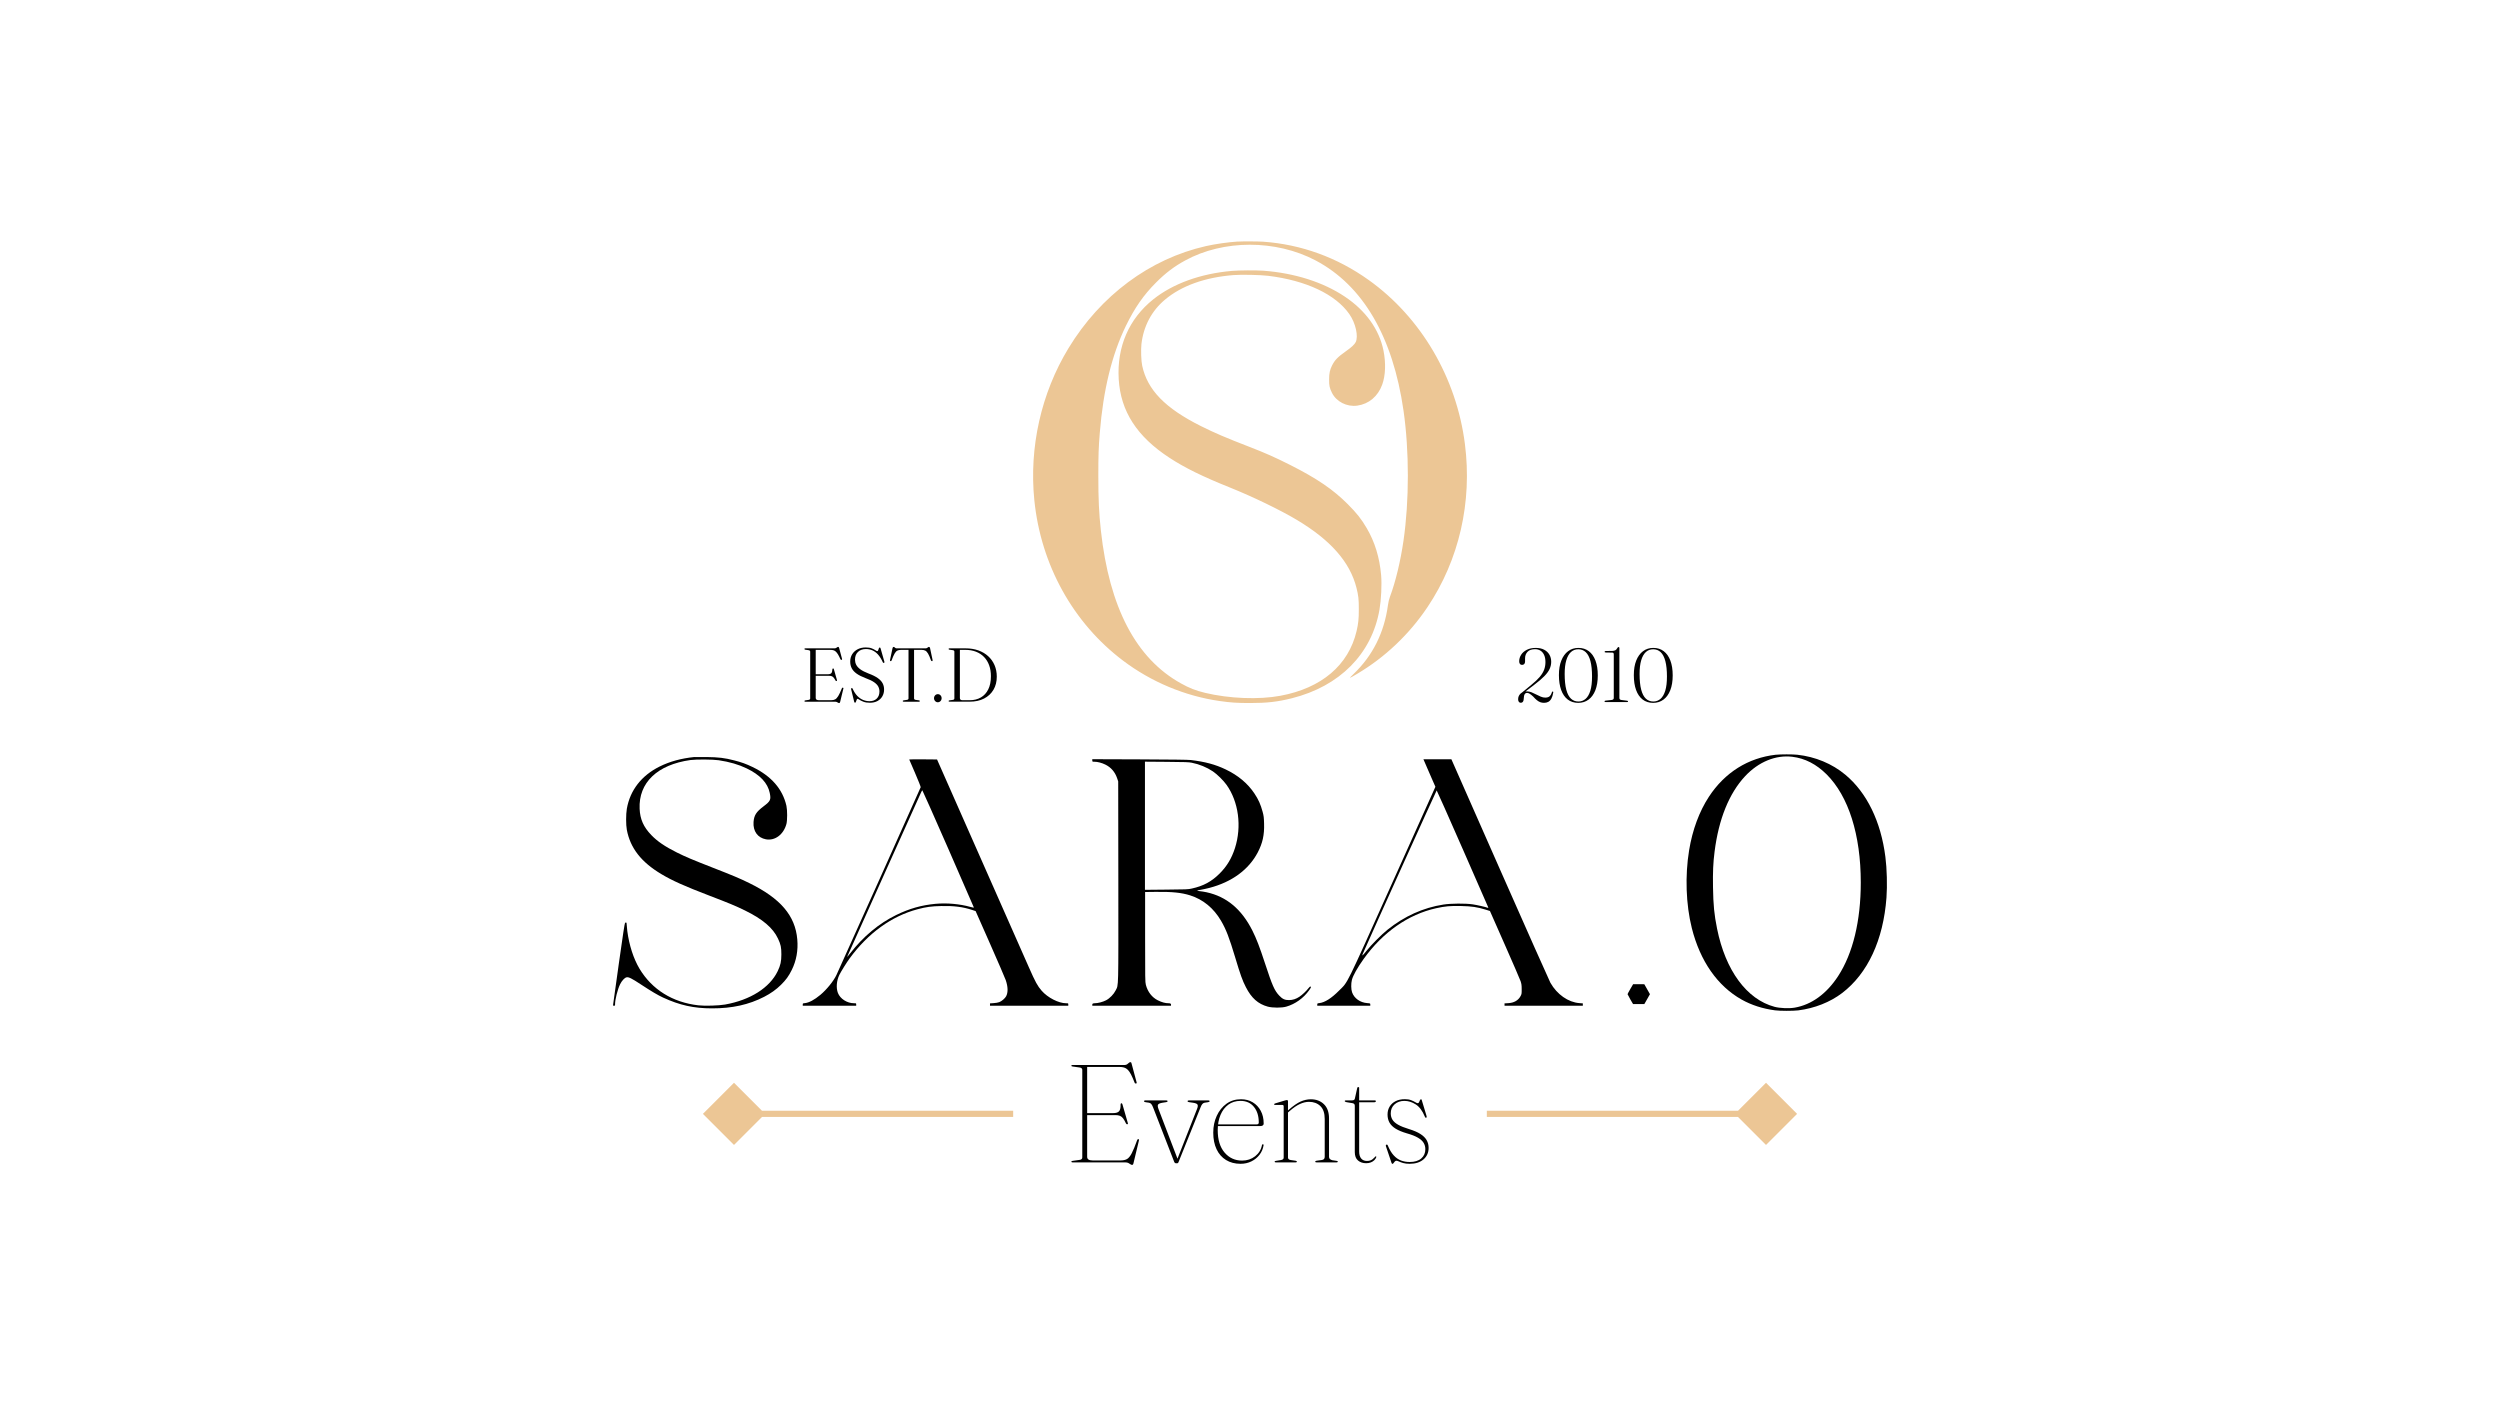 <?xml version="1.0" encoding="UTF-8"?>
<svg id="Layer_1" data-name="Layer 1" xmlns="http://www.w3.org/2000/svg" viewBox="0 0 1920 1080">
  <defs>
    <style>
      .cls-1 {
        fill:rgb(236, 198, 149);
      }
    </style>
  </defs>
  <g>
    <g>
      <path d="M1165.92,537.04c0-1.7.6-3.13,1.8-4.3,1.2-1.17,2.87-1.76,5.02-1.76,1.15,0,2.32.24,3.51.72,1.19.48,2.38,1.03,3.57,1.67,1.19.63,2.37,1.19,3.53,1.67,1.16.48,2.29.72,3.38.72,1.4,0,2.5-.31,3.28-.94.78-.62,1.41-1.73,1.9-3.31.08-.18.17-.3.28-.37.11-.07.22-.09.34-.07.14.02.24.09.32.2.08.12.1.29.06.53-.33,1.99-.82,3.57-1.46,4.73-.64,1.16-1.43,1.99-2.37,2.49-.94.5-2.03.75-3.28.75-1.01,0-1.96-.16-2.84-.48-.88-.32-1.76-.84-2.63-1.55-.88-.71-1.83-1.65-2.87-2.82-1.11-1.01-2.01-1.73-2.71-2.15-.69-.42-1.33-.63-1.92-.63-.82,0-1.44.34-1.87,1.01-.43.67-.67,1.84-.73,3.5-.04.76-.16,1.37-.37,1.81-.2.45-.47.77-.8.97-.33.19-.72.29-1.17.29-.57,0-1.03-.23-1.4-.7-.37-.47-.56-1.12-.56-1.96ZM1168.94,533.06l-.7-.67,7.87-6.47c2.69-2.17,4.82-4.18,6.39-6.04,1.57-1.86,2.7-3.71,3.38-5.54.68-1.83,1.02-3.78,1.02-5.85,0-2.2-.35-4.04-1.04-5.52-.69-1.47-1.64-2.58-2.84-3.31-1.2-.73-2.56-1.1-4.08-1.1-2.59,0-4.53.68-5.79,2.03-1.27,1.36-1.9,3-1.9,4.93v2.52c0,.84-.21,1.48-.64,1.93-.43.45-.99.67-1.67.67s-1.22-.23-1.61-.7c-.39-.47-.59-1.15-.59-2.05,0-1.79.5-3.47,1.49-5.03.99-1.56,2.44-2.83,4.35-3.8,1.9-.98,4.18-1.46,6.83-1.46s4.74.46,6.5,1.39c1.76.93,3.1,2.19,4.02,3.79.93,1.6,1.39,3.42,1.39,5.47,0,1.89-.4,3.71-1.19,5.46-.79,1.75-2.14,3.6-4.05,5.56-1.91,1.96-4.55,4.22-7.93,6.77l-9.22,7.02Z"/>
      <path d="M1212.24,497.59c3.1,0,5.76.84,7.97,2.52,2.21,1.68,3.92,4.09,5.11,7.24,1.19,3.15,1.78,6.93,1.78,11.34s-.62,8.28-1.87,11.44-3,5.56-5.27,7.21c-2.26,1.65-4.9,2.47-7.9,2.47s-5.82-.85-8.03-2.56c-2.21-1.71-3.9-4.15-5.05-7.33-1.15-3.18-1.73-6.98-1.73-11.41s.61-8.06,1.84-11.18c1.23-3.12,2.97-5.53,5.22-7.21,2.25-1.69,4.89-2.53,7.91-2.53ZM1222.69,519.71c0-4.88-.41-8.87-1.23-11.97-.82-3.1-2.02-5.39-3.6-6.88s-3.49-2.22-5.74-2.22-4.11.72-5.66,2.15c-1.55,1.43-2.74,3.55-3.56,6.35-.82,2.8-1.23,6.26-1.23,10.37,0,4.96.41,9,1.23,12.13.82,3.13,2.01,5.43,3.58,6.91,1.57,1.47,3.49,2.21,5.75,2.21,2.09,0,3.92-.67,5.49-2.02,1.57-1.35,2.79-3.43,3.66-6.25.87-2.82,1.3-6.41,1.3-10.78Z"/>
      <path d="M1232.58,500.99c-.14-.1-.2-.24-.2-.44,0-.18.07-.32.22-.42.15-.11.36-.16.63-.16l4.89-.06c.99-.02,1.79-.18,2.4-.47.6-.29,1.16-.91,1.67-1.84.12-.23.24-.41.38-.51.14-.11.29-.16.47-.16.43,0,.64.27.64.82v38.27c0,.45.12.8.35,1.05.23.25.6.42,1.11.5l4.51.58c.47.08.7.25.7.53,0,.16-.05.28-.16.37-.11.09-.3.13-.57.13h-16.59c-.23,0-.42-.05-.56-.15-.14-.1-.2-.22-.2-.38,0-.29.25-.48.76-.56l4.83-.53c.47-.08.84-.24,1.11-.48.27-.24.41-.59.41-1.04v-33.36c0-.57-.1-.95-.29-1.16s-.52-.31-.97-.31l-4.92-.09c-.27,0-.48-.05-.61-.15Z"/>
      <path d="M1269.77,497.59c3.1,0,5.76.84,7.97,2.52,2.21,1.68,3.92,4.09,5.11,7.24,1.19,3.15,1.78,6.93,1.78,11.34s-.62,8.28-1.87,11.44c-1.25,3.16-3,5.56-5.27,7.21-2.26,1.65-4.9,2.47-7.9,2.47s-5.82-.85-8.03-2.56c-2.21-1.71-3.9-4.15-5.05-7.33-1.15-3.18-1.73-6.98-1.73-11.41s.61-8.06,1.84-11.18,2.97-5.53,5.22-7.21c2.25-1.69,4.89-2.53,7.91-2.53ZM1280.22,519.71c0-4.88-.41-8.87-1.23-11.97-.82-3.1-2.02-5.39-3.6-6.88s-3.49-2.22-5.74-2.22-4.11.72-5.66,2.15c-1.55,1.43-2.74,3.55-3.56,6.35-.82,2.8-1.23,6.26-1.23,10.37,0,4.96.41,9,1.23,12.13.82,3.13,2.01,5.43,3.58,6.91,1.57,1.47,3.49,2.21,5.75,2.21,2.09,0,3.92-.67,5.49-2.02,1.57-1.35,2.79-3.43,3.66-6.25.87-2.82,1.3-6.41,1.3-10.78Z"/>
    </g>
    <g>
      <path d="M617.77,498.41c0-.16.05-.27.16-.35.11-.08.28-.12.51-.12h22.5c.45,0,.84-.1,1.17-.29s.62-.39.88-.57c.25-.19.49-.28.7-.28.19,0,.35.06.47.18s.21.34.29.67l2.25,8.4c.06.19.06.36,0,.48-.06.13-.18.21-.35.25-.18.04-.34.03-.48-.04-.15-.07-.28-.21-.39-.42-.68-1.52-1.31-2.75-1.87-3.69-.57-.94-1.13-1.66-1.7-2.18-.57-.52-1.17-.87-1.81-1.05-.64-.19-1.39-.28-2.22-.28h-11.41v36.87c0,.59.19,1.02.59,1.32.39.29.99.44,1.81.44h9.57c1.17,0,2.16-.21,2.96-.64.8-.43,1.6-1.3,2.4-2.6.8-1.31,1.73-3.29,2.78-5.94.1-.18.2-.3.32-.38s.25-.11.41-.09c.18.02.3.1.38.23.08.14.08.33,0,.59l-2.46,10.12c-.08.33-.18.57-.31.7-.13.14-.3.2-.51.2-.25,0-.51-.09-.78-.26-.26-.18-.58-.35-.95-.51-.37-.17-.85-.25-1.43-.25h-22.79c-.23,0-.41-.04-.51-.13-.11-.09-.16-.2-.16-.34,0-.29.21-.48.64-.56l2.6-.38c.39-.06.69-.18.89-.37.2-.19.31-.43.31-.75v-35.93c0-.31-.1-.56-.31-.75s-.5-.31-.89-.37l-2.6-.38c-.43-.08-.64-.26-.64-.56ZM624.99,517.84h10.74c1.27,0,2.16-.27,2.68-.8.52-.54.8-1.54.86-3,.02-.19.07-.35.15-.47.08-.12.19-.19.35-.21.31-.06.53.14.64.59l2.37,8.34c.06.21.06.38.01.5-.05.12-.16.2-.34.26-.14.02-.27,0-.41-.06s-.25-.17-.35-.32c-.53-.99-1.01-1.76-1.46-2.28-.45-.53-.95-.89-1.51-1.08s-1.23-.29-2.03-.29h-11.7v-1.17Z"/>
      <path d="M667.95,539.7c-1.91,0-3.52-.25-4.81-.76-1.3-.51-2.32-1.01-3.06-1.51-.74-.5-1.25-.75-1.52-.75-.19,0-.36.15-.5.45-.14.3-.27.65-.41,1.05-.14.4-.28.75-.42,1.05s-.33.45-.54.45c-.16,0-.29-.05-.4-.16-.11-.11-.19-.27-.25-.48l-2.4-9.8c-.04-.18-.03-.34.03-.48s.17-.25.32-.31c.18-.06.33-.05.47.03.14.08.25.22.35.41,1.03,2.32,2.24,4.18,3.61,5.59,1.38,1.4,2.86,2.43,4.45,3.07,1.59.64,3.22.97,4.9.97,2.36,0,4.22-.67,5.59-2.02,1.36-1.35,2.05-3.14,2.05-5.38.02-1.33-.27-2.58-.86-3.76-.6-1.18-1.66-2.31-3.2-3.39-1.54-1.08-3.74-2.14-6.58-3.17-2.87-1.07-5.16-2.23-6.89-3.47-1.73-1.24-2.98-2.61-3.75-4.13-.77-1.51-1.16-3.2-1.16-5.08,0-2.18.52-4.09,1.55-5.72,1.03-1.63,2.44-2.9,4.23-3.8,1.78-.91,3.82-1.36,6.1-1.36,1.91,0,3.46.23,4.65.7,1.19.47,2.12.94,2.79,1.42.67.48,1.17.72,1.51.72.29,0,.52-.23.67-.7.16-.47.32-.94.48-1.4.17-.47.38-.7.66-.7.16,0,.29.04.4.13.11.09.2.27.28.54l2.93,10.27c.06.19.06.38,0,.54-.06.17-.18.28-.35.34-.16.06-.31.05-.45-.01-.15-.07-.27-.2-.37-.39-1.15-2.54-2.4-4.55-3.75-6.04-1.35-1.49-2.8-2.56-4.36-3.22s-3.2-.98-4.92-.98c-2.48,0-4.49.72-6.04,2.17s-2.33,3.43-2.33,5.97c0,1.39.3,2.69.91,3.92s1.66,2.4,3.17,3.51c1.51,1.11,3.61,2.18,6.31,3.22,3.04,1.13,5.43,2.32,7.17,3.57,1.74,1.25,2.97,2.59,3.7,4.04.73,1.44,1.09,3.02,1.07,4.74,0,1.87-.43,3.58-1.29,5.11-.86,1.53-2.11,2.75-3.75,3.66-1.64.91-3.64,1.36-6,1.36Z"/>
      <path d="M688.78,497.94h22c.47,0,.85-.09,1.16-.28.3-.19.57-.37.8-.56.23-.19.46-.28.67-.28s.39.06.53.18c.14.12.24.34.32.67l1.96,9.19c.06.25.05.46-.01.61-.07.16-.19.25-.37.29-.18.02-.33-.01-.47-.1-.14-.09-.25-.24-.35-.45-.84-2.36-1.6-4.12-2.28-5.27-.68-1.15-1.4-1.91-2.17-2.28s-1.69-.56-2.78-.56h-5.79v37.28c0,.31.1.56.31.75.2.19.51.31.92.37l2.6.38c.41.08.61.26.61.56,0,.31-.22.47-.67.47h-11.79c-.21,0-.38-.04-.5-.13-.12-.09-.18-.2-.18-.34,0-.29.21-.48.64-.56l2.6-.38c.39-.06.69-.18.89-.37.2-.19.31-.43.31-.75v-37.28h-5.79c-1.11,0-2.05.2-2.81.59-.76.39-1.47,1.17-2.14,2.33s-1.41,2.89-2.25,5.19c-.08.21-.19.37-.34.45-.15.09-.31.12-.48.1-.2-.04-.32-.14-.38-.29-.06-.16-.06-.36,0-.61l1.93-9.19c.1-.33.21-.56.35-.67s.3-.18.5-.18c.23,0,.45.09.64.28.19.19.43.37.7.56.27.19.63.28,1.08.28Z"/>
      <path d="M720.24,539.35c-.55,0-1.04-.15-1.48-.44s-.79-.67-1.05-1.14c-.26-.47-.4-.98-.4-1.52,0-.59.13-1.12.4-1.6.26-.48.62-.85,1.07-1.13.45-.27.94-.41,1.46-.41.57,0,1.07.14,1.51.42.44.28.79.66,1.04,1.13.25.47.38.99.38,1.55s-.13,1.08-.38,1.55c-.25.47-.6.85-1.04,1.14-.44.29-.94.44-1.51.44Z"/>
      <path d="M728.52,538.44c0-.29.21-.48.61-.56l2.66-.38c.39-.06.68-.18.88-.37.19-.19.29-.43.29-.75v-35.87c0-.35-.1-.62-.29-.8-.2-.19-.49-.31-.88-.37l-2.66-.38c-.41-.1-.61-.28-.61-.56,0-.16.05-.27.16-.35.11-.08.28-.12.51-.12h12.35c3.61,0,6.89.53,9.83,1.58,2.95,1.05,5.48,2.55,7.59,4.49,2.12,1.94,3.74,4.24,4.87,6.89,1.13,2.65,1.7,5.58,1.7,8.78,0,3.84-.85,7.2-2.55,10.08-1.7,2.88-4.1,5.12-7.21,6.73-3.11,1.61-6.79,2.41-11.05,2.41h-15.54c-.23,0-.41-.04-.51-.13-.11-.09-.16-.2-.16-.34ZM744.7,537.77c3.3,0,6.16-.71,8.6-2.12,2.44-1.41,4.34-3.49,5.69-6.23,1.36-2.74,2.03-6.11,2.03-10.11,0-3.08-.45-5.87-1.35-8.35-.9-2.49-2.2-4.61-3.91-6.38-1.71-1.76-3.78-3.12-6.22-4.07-2.44-.95-5.2-1.42-8.28-1.42h-4.07v37.04c0,.55.17.96.51,1.23.34.27.87.41,1.59.41h5.38Z"/>
    </g>
  </g>
  <g>
    <g>
      <g>
        <path d="M1363.86,579.63c-21.28,2.39-39.2,13.62-51.41,32.26-7.41,11.33-12.66,25.48-15.21,41.11-3.21,19.6-2.45,41.68,2.07,59.75,6.36,25.36,19.73,44.51,38.31,54.95,7.48,4.2,16.16,7,25.61,8.24,3.85.51,13.87.51,17.82.03,12.57-1.59,24.5-6.3,33.72-13.33,19.66-15.02,31.62-40.72,34.04-73.27.67-9.13.35-22.18-.83-31.27-3.44-27.2-14.25-49.35-30.73-63.09-10.15-8.49-23.13-13.87-36.91-15.37-3.56-.41-12.98-.38-16.48,0ZM1376.58,581.22c9.64,1.18,18.36,5.66,26.22,13.46,16.89,16.8,26.28,46.45,26.28,83.07,0,29.46-6.04,54.47-17.4,71.9-8.81,13.55-20.43,21.98-33.31,24.21-4.3.76-11.42.48-15.53-.64-21.32-5.69-37.67-27.9-44.13-60-2.2-10.85-2.9-18.13-3.12-31.72-.19-11.96.1-18.77,1.21-27.46,3.15-24.98,11.17-44.8,23.48-57.97,10.31-11.01,23.58-16.45,36.3-14.86Z"/>
        <path d="M533.31,581.38c-10.21,1.05-18.9,3.44-26.73,7.32-13.94,6.94-22.68,18.2-25.17,32.42-.73,4.3-.73,12.34,0,16.23,2.67,14,11.04,24.75,26.53,33.98,8.37,5,17.72,9.19,36.75,16.48,15.46,5.92,20.2,7.89,27.43,11.42,13.62,6.68,21.57,13.43,25.39,21.63,2.13,4.55,2.58,6.65,2.58,12.09s-.64,8.34-2.83,12.92c-6.14,12.73-21,22.14-40.41,25.61-4.84.86-15.65,1.18-20.55.6-19.76-2.26-35.57-12.12-45.15-28.09-4.58-7.67-7.95-18.04-9.39-28.98-.25-2.04-.48-4.36-.48-5.15,0-1.4-.32-1.69-1.24-1.11-.29.19-1.65,9.13-4.68,30.61-2.32,16.7-4.33,30.96-4.42,31.69-.19,1.3-.16,1.37.6,1.37s.83-.13.83-1.24c0-3.56,1.91-11.23,3.82-15.18,1.34-2.74,3.4-5.03,4.96-5.41,1.59-.41,3.91.73,11.2,5.54,7.99,5.25,12.76,8.08,16.89,9.99,12.73,5.89,23.64,8.3,37.57,8.3,15.49.03,28.25-2.8,40.09-8.88,5.06-2.61,9.23-5.57,12.89-9.19,3.91-3.88,5.85-6.55,8.3-11.45,3.53-7.13,4.96-15.08,4.23-23.42-1.56-18.29-12.89-31.56-37.03-43.36-6.97-3.44-12.73-5.85-28-11.8-15.78-6.17-20.62-8.21-27.52-11.64-9-4.49-14.95-8.53-19.6-13.39-5.95-6.2-8.59-12.12-8.94-20.14-.89-20.04,13.59-33.88,39.04-37.45,4.36-.6,17.31-.51,21.73.16,8.4,1.27,15.3,3.31,21.41,6.24,10.31,4.96,16.19,11.23,17.75,18.87,1.08,5.22.57,6.27-4.74,10.28-5.66,4.26-7.32,6.9-7.7,12.09-.48,7,3.15,12.06,9.51,13.24,6.97,1.27,13.55-3.66,15.75-11.8.73-2.74.73-10.59,0-13.9-2.93-12.92-11.61-22.88-25.99-29.81-5.03-2.42-8.46-3.66-14.19-5.12-7.25-1.88-11.96-2.45-21.13-2.55-4.45-.06-8.69-.03-9.39.03Z"/>
        <path d="M698.27,583.26c0,.06,2,4.77,4.49,10.4,2.51,5.79,4.39,10.56,4.33,10.91-.1.54-62.23,138.97-64.71,144.25-2.2,4.65-7.54,11.23-12.31,15.21-4.65,3.88-8.78,6.08-12.03,6.39-1.43.13-1.53.19-1.53,1.05v.92h41.04v-.95c0-.95-.03-.95-1.65-.95-5.35,0-10.63-3.4-12.38-7.89-1.5-3.88-1.05-9.51,1.11-13.9,1.34-2.7,5.57-9.51,7.89-12.66,14.22-19.44,32.2-32.42,52.15-37.73,6.62-1.78,10.63-2.32,18.29-2.48,9.54-.22,16.61.67,23.67,3.02l2.64.86,11.1,25.13c6.11,13.81,11.52,26.38,12.03,27.87,1.75,5.15,1.88,9.35.32,12.41-.83,1.59-3.4,3.82-5.28,4.52-.86.35-2.8.67-4.33.76l-2.8.19v1.81h60.13v-.95c0-.95-.03-.95-1.69-.95-5.76,0-14.13-4.3-18.77-9.64-3.15-3.6-4.8-6.59-9.86-18.1-2.74-6.17-19.73-44.57-37.73-85.36l-32.74-74.13-10.69-.1c-5.89-.03-10.69,0-10.69.1ZM728.15,651.53c10.72,24.5,19.57,44.8,19.66,45.15.16.54,0,.54-2.51-.16-8.27-2.32-18.04-3.18-26.82-2.39-10.82,1.02-20.23,3.69-30.26,8.62-13.24,6.49-25.23,16.48-35.16,29.27-1.4,1.75-2.51,3.09-2.51,2.96s12.63-28.22,28.06-62.45c15.43-34.23,28.38-62.99,28.76-63.92.41-.89.86-1.65.99-1.65.16,0,9.04,20.08,19.79,44.57Z"/>
        <path d="M838.9,584.02c0,.95.03.99,1.53.99,2.48,0,5.79.86,8.49,2.2,4.33,2.13,7.38,5.66,9,10.37l.86,2.55.1,76.77c.06,85.14.22,79.09-2.04,83.71-1.43,2.93-4.52,6.11-7.35,7.6-2.42,1.27-6.27,2.29-8.75,2.29q-1.85,0-1.85.95v.95h60.45v-.95q0-.95-1.85-.95c-2.48,0-5.12-.7-8.21-2.23-4.52-2.23-7.86-6.52-9.26-11.96-.54-2.04-.57-4.68-.57-36.72v-34.52l7.95-.1c12.85-.16,19.92.57,26.63,2.67,9.89,3.12,18.01,9.77,23.67,19.41,3.91,6.65,6.33,12.92,10.94,28.28,4.01,13.39,5.54,17.66,8.18,22.78,4.33,8.46,9.39,12.95,16.86,14.99,3.66.99,10.72,1.02,14.19,0,6.87-1.97,13.2-6.52,17.5-12.5,1.59-2.26,1.75-2.67,1.05-2.93-.25-.1-.89.45-1.56,1.34-1.59,2.07-4.8,5.12-6.9,6.49-2.61,1.75-5.12,2.55-7.95,2.58-3.25.03-5.12-.83-7.6-3.5-3.6-3.82-5.31-7.7-10.82-24.53-4.23-12.92-6.65-19.18-9.74-25.33-8.27-16.45-19.82-26.12-35.22-29.46-1.69-.35-4.1-.76-5.35-.86-2.64-.25-2.39-.51.99-1.05,1.34-.22,4.3-.86,6.52-1.43,17.28-4.49,30.26-14.03,37.19-27.3,3.72-7.13,5.09-13.36,4.84-21.98-.13-4.8-.25-5.92-1.11-9.13-1.56-5.76-3.18-9.42-6.36-14.19-5.19-7.73-12.47-13.81-22.02-18.39-7.99-3.82-15.72-5.89-26.73-7.22-2.04-.25-14.99-.41-39.36-.51l-36.37-.13v.95ZM915.26,585.77c5.82,1.15,11.58,3.53,16.23,6.65,3.25,2.2,8.11,6.97,10.5,10.34,9.26,12.98,11.8,31.94,6.46,48.58-2.55,7.89-6.14,13.87-11.68,19.44-6.24,6.24-12.47,9.64-21.44,11.61-2.9.67-4.1.7-19.53.83l-16.48.16v-98.41l16.64.13c13.97.1,17.05.22,19.31.67Z"/>
        <path d="M1095.68,588.89c1.4,3.21,3.5,7.99,4.61,10.59l2.1,4.77-32.77,72.95c-37.1,82.53-34.04,76.39-41.26,83.61-5.79,5.85-10.88,9.07-15.11,9.58-1.5.16-1.59.25-1.59,1.08v.92h40.72v-.92c0-.89-.03-.89-2.35-1.08-5.44-.41-10.02-3.66-11.64-8.3-.8-2.2-.86-6.74-.13-9.54.86-3.37,4.2-9.32,9.04-16.1,14.64-20.46,34.2-34.17,55.68-38.94,6.81-1.5,10.85-1.88,19.09-1.69,8.3.19,12.41.8,18.83,2.77l3.37,1.05,11.36,25.74c6.27,14.16,11.74,26.85,12.19,28.19.67,2.04.83,3.05.83,6.11.03,3.37-.03,3.79-.83,5.28-1.78,3.34-5,5.22-9.51,5.47l-2.83.16v1.81h60.13v-1.81l-2.61-.19c-8.65-.67-17.18-6.65-22.3-15.65-.76-1.4-18.23-40.6-38.75-87.11l-37.29-84.53h-21.48l2.51,5.79ZM1123.2,651.66c10.75,24.47,19.63,44.8,19.73,45.11.16.54.1.6-.38.41-1.56-.64-8.11-2.13-11.49-2.64-5.66-.83-16.61-.76-22.53.16-15.53,2.42-29.84,8.88-42.95,19.34-4.52,3.63-12.63,11.77-16.07,16.16q-4.3,5.5-2.93,2.42c7.41-16.89,56.6-125.64,56.79-125.58.16.03,9.07,20.11,19.82,44.61Z"/>
        <path d="M1252.09,759.55c-1.18,2-2.13,3.82-2.13,3.98s.95,1.94,2.1,3.95l2.13,3.66h8.65l2.16-3.79,2.16-3.82-2.16-3.82-2.16-3.82-4.3-.03h-4.3l-2.16,3.69Z"/>
      </g>
      <path class="cls-1" d="M950.74,185.5c-7.82.51-17.39,1.89-24.56,3.5-43.1,9.77-80.98,37.91-105.59,78.44-20.97,34.52-30.31,76.1-26.22,116.71,5.02,49.68,29.75,94.33,68.31,123.35,21.62,16.29,47.45,27.07,73.95,30.88,8.41,1.21,13.44,1.55,23.43,1.55,13.1,0,21.11-.93,32.09-3.67,36.78-9.23,61.36-34.07,67.29-68,1.33-7.68,1.89-19.33,1.27-26.53-1.19-13.6-4.8-25.4-11.04-36.07-4.06-6.97-7.71-11.6-14.54-18.43-11.29-11.32-23.77-19.81-44.31-30.17-11.46-5.79-19.31-9.26-31.05-13.8-18.18-7.03-26.67-10.64-37.4-16-27.52-13.75-41.18-27.8-45.16-46.4-.79-3.61-1.07-12.19-.59-16.54,1.58-13.77,7.79-25.54,18.04-34.15,12.73-10.7,30.71-17.16,52.64-18.91,6.13-.48,20.75-.17,26.73.56,29.1,3.58,51.71,14.25,62.27,29.41,4.83,6.89,7.11,17.13,4.85,21.56-.96,1.86-3.22,3.95-7.71,7.11-6.07,4.29-8.33,6.63-10.39,10.73-1.72,3.39-2.29,6.07-2.29,10.81-.03,4.77.34,6.49,2.15,10.16,3.36,6.89,11.49,11.04,19.5,9.91,8.86-1.24,15.83-7.08,19.11-16.09,2.57-7,2.91-16.63.99-26.22-3.3-16.29-13.63-30.68-29.78-41.46-16.54-11.06-38.36-18.01-62.35-19.84-5.67-.42-18.57-.34-24.3.14-24.13,2.12-45.19,9.74-60.38,21.85-18.69,14.93-28,36.44-26.53,61.25,1.47,24.73,13.97,44.12,39.06,60.49,11.77,7.68,25.32,14.34,46.43,22.81,17.36,6.97,38.56,17.22,51.23,24.78,26.02,15.52,40.87,32.43,45.87,52.19,1.5,5.93,1.83,8.86,1.81,16.46,0,7.51-.37,11.04-1.72,16.79-6.15,26.19-26.9,43.81-58.51,49.68-16.57,3.1-39.35,2.2-57.86-2.26-7.23-1.75-12-3.61-18.52-7.25-34.52-19.14-55.01-58.29-61.5-117.5-1.47-13.44-1.95-23.96-1.95-41.92,0-15.61.2-21.73,1.13-33.02,2.65-32.94,9.26-59.92,19.98-82,6.89-14.11,13.55-23.71,23.29-33.48,7.28-7.28,13.83-12.25,22.19-16.82,29.44-16.17,69.75-16.2,100.32-.06,36.3,19.19,59.33,58.57,67.49,115.42,4.43,30.85,4.43,69.04-.03,99.78-2.29,15.75-6.04,31.42-10.39,43.07-.76,2.09-1.21,3.95-1.55,6.46-2.88,21.17-11.71,38.81-26.53,52.98-3.9,3.73-3.78,3.7,2.94-.28,21.42-12.73,39.94-30.29,53.97-51.23,24.27-36.19,34.46-80.64,28.71-125.38-6.49-50.75-33.67-97.07-73.75-125.72-24.3-17.42-51.99-27.46-81.23-29.52-3.75-.25-15.81-.31-19.28-.08Z"/>
      <g>
        <path d="M822.83,818.44c0-.18.07-.31.21-.4.14-.09.36-.13.64-.13h40.13c.71,0,1.33-.19,1.84-.56.52-.37.97-.74,1.36-1.1.39-.36.77-.53,1.12-.53.21,0,.39.06.53.19.14.13.27.4.37.83l3.9,14.53c.07.25.06.45-.03.61-.09.16-.24.26-.45.29-.21,0-.42-.04-.62-.13-.2-.09-.35-.28-.45-.56-1-2.56-1.91-4.64-2.73-6.23-.82-1.58-1.66-2.81-2.51-3.66-.85-.85-1.81-1.43-2.86-1.74-1.05-.3-2.29-.45-3.71-.45h-24.63v68.99c0,.96.34,1.67,1.02,2.14.68.46,1.76.7,3.26.7h21.32c2.03,0,3.68-.35,4.94-1.04,1.26-.69,2.48-2.16,3.66-4.41,1.18-2.24,2.58-5.65,4.22-10.21.11-.25.22-.44.35-.56.12-.12.28-.19.45-.19.28,0,.46.1.53.29.07.2.07.47,0,.83l-4.22,17.58c-.11.43-.25.72-.43.88-.18.16-.37.24-.59.24-.43,0-.86-.16-1.28-.48s-.94-.64-1.55-.96c-.61-.32-1.41-.48-2.4-.48h-40.56c-.29,0-.5-.05-.64-.16-.14-.11-.21-.23-.21-.37,0-.36.32-.57.96-.64l5.34-.75c.68-.07,1.19-.27,1.55-.59.36-.32.53-.75.53-1.28v-67.22c0-.53-.18-.96-.53-1.28-.36-.32-.87-.52-1.55-.59l-5.34-.75c-.64-.07-.96-.28-.96-.64ZM833.25,854.88h21.59c2.17,0,3.7-.46,4.57-1.39.87-.93,1.27-2.65,1.2-5.18,0-.25.03-.46.11-.64.07-.18.21-.28.43-.32.43-.14.73.14.91.86l4.11,14.27c.11.29.12.51.03.67-.09.16-.24.26-.45.29-.18.04-.35,0-.51-.13-.16-.12-.31-.28-.45-.45-.82-1.74-1.59-3.08-2.3-4.01-.71-.93-1.52-1.57-2.43-1.92-.91-.36-2.04-.53-3.39-.53h-23.4v-1.5Z"/>
        <path d="M903.84,893.41h-.53c-.39,0-.71-.1-.96-.29-.25-.2-.45-.49-.59-.88l-16.14-41.63c-.46-1.21-.94-2.11-1.42-2.7-.48-.59-1.1-.93-1.84-1.04l-2.51-.37c-.46-.07-.78-.17-.96-.29-.18-.12-.27-.29-.27-.51,0-.18.08-.32.24-.43s.37-.16.61-.16h16.3c.6,0,.91.2.91.59,0,.21-.07.37-.21.48-.14.11-.43.2-.85.27l-2.73.43c-2,.32-3.17.83-3.53,1.52-.36.69-.21,1.86.43,3.5l14.8,38.69-.53-.05,15.18-38.63c.68-1.64.84-2.81.48-3.53-.36-.71-1.57-1.21-3.63-1.5l-2.94-.43c-.39-.07-.67-.16-.83-.27s-.24-.27-.24-.48c0-.18.08-.32.24-.43s.38-.16.67-.16h15.12c.25,0,.45.05.62.16s.24.25.24.43c0,.21-.09.38-.27.51-.18.13-.52.22-1.02.29l-2.51.37c-.68.11-1.26.45-1.76,1.02-.5.57-.98,1.48-1.44,2.73l-16.78,41.68c-.14.43-.31.72-.51.88-.2.16-.47.24-.83.24Z"/>
        <path d="M970.53,862.79c0,.68-.22,1.18-.67,1.52-.45.34-1.11.51-2,.51h-34.36v-1.28h31.58c1.1,0,1.66-.48,1.66-1.44,0-5.02-1.26-9.05-3.77-12.08-2.51-3.03-5.92-4.54-10.23-4.54-3.63,0-6.76.96-9.38,2.89-2.62,1.92-4.63,4.58-6.04,7.96-1.41,3.38-2.11,7.25-2.11,11.6,0,7.37,1.75,13.12,5.26,17.23,3.51,4.11,7.99,6.17,13.44,6.17,3.85,0,7.19-1.1,10.02-3.31,2.83-2.21,4.59-5.06,5.26-8.55.07-.25.15-.43.24-.53.09-.11.22-.16.4-.16.21,0,.37.07.48.21.11.14.14.34.11.59-.43,2.71-1.46,5.13-3.1,7.27-1.64,2.14-3.71,3.83-6.23,5.08-2.51,1.25-5.3,1.87-8.36,1.87-4.27,0-7.99-.97-11.14-2.91-3.15-1.94-5.58-4.7-7.27-8.28-1.69-3.58-2.54-7.81-2.54-12.69s.89-9.05,2.67-12.93c1.78-3.88,4.27-6.98,7.45-9.3,3.19-2.31,6.92-3.47,11.19-3.47,3.38,0,6.39.78,9,2.35,2.62,1.57,4.68,3.75,6.17,6.55,1.5,2.8,2.24,6.03,2.24,9.7Z"/>
        <path d="M989.18,845.85v43.18c0,.5.18.91.53,1.23s.86.53,1.5.64l3.69.53c.71.11,1.07.36,1.07.75,0,.36-.3.53-.91.53h-15.34c-.25,0-.45-.05-.59-.16-.14-.11-.21-.23-.21-.37,0-.18.08-.32.24-.43s.4-.18.72-.21l3.95-.64c.64-.11,1.14-.31,1.5-.62.36-.3.53-.7.53-1.2v-39.33c0-.39-.08-.69-.24-.88-.16-.2-.45-.29-.88-.29h-5.4c-.29,0-.5-.04-.64-.13-.14-.09-.21-.2-.21-.35s.06-.27.19-.37c.12-.11.35-.21.67-.32l7.27-2.19c.46-.14.83-.24,1.1-.29.27-.05.47-.08.62-.08.28,0,.5.09.64.27.14.18.21.43.21.75ZM988.32,855.15l-.86-.75,2.24-2.03c3.56-3.13,6.64-5.27,9.24-6.41,2.6-1.14,5.2-1.71,7.8-1.71,4.1,0,7.45,1.26,10.05,3.79,2.6,2.53,3.9,6.16,3.9,10.9v29.55c0,.68.23,1.23.69,1.66.46.43,1.09.73,1.87.91l3.21.48c.32.04.56.1.72.19.16.09.24.24.24.45,0,.14-.07.27-.21.37-.14.11-.36.16-.64.16h-15.5c-.64,0-.96-.18-.96-.53,0-.39.36-.64,1.07-.75l3.95-.53c.82-.11,1.4-.38,1.74-.83.34-.45.51-.97.51-1.58v-29.07c0-4.49-1.12-7.81-3.37-9.97-2.24-2.15-5.15-3.23-8.71-3.23-2.17,0-4.47.54-6.89,1.63-2.42,1.09-5.08,2.9-7.96,5.42l-2.14,1.87Z"/>
        <path d="M1038.71,847.24l-4.49-.75c-.61-.14-1-.28-1.18-.4-.18-.12-.27-.28-.27-.45s.06-.31.19-.4c.12-.09.31-.13.56-.13h4.43c.82,0,1.42-.1,1.82-.29.39-.2.64-.54.75-1.04l1.76-7.91c.07-.39.17-.66.29-.8.12-.14.31-.21.56-.21.21,0,.38.05.51.16.12.11.19.27.19.48v48.84c0,2.39.52,4.19,1.58,5.42,1.05,1.23,2.5,1.84,4.36,1.84,1.03,0,1.9-.12,2.59-.37s1.28-.56,1.76-.94.9-.76,1.26-1.15c.36-.39.71-.75,1.07-1.07.18-.03.32,0,.43.11s.14.27.11.48c-.29.85-.78,1.64-1.5,2.35s-1.6,1.28-2.67,1.71c-1.07.43-2.26.64-3.58.64-2.56,0-4.67-.7-6.31-2.11-1.64-1.41-2.46-3.55-2.46-6.44v-35.54c0-.53-.13-.97-.37-1.31-.25-.34-.71-.58-1.39-.72ZM1041.38,846.55v-1.44h14.37c.36,0,.6.05.72.16.12.11.19.27.19.48,0,.25-.13.45-.4.59-.27.14-.65.21-1.15.21h-13.73Z"/>
        <path d="M1078.68,845.48c-3.14,0-5.68.88-7.64,2.65-1.96,1.76-2.94,4.07-2.94,6.92,0,1.85.44,3.48,1.31,4.89.87,1.41,2.32,2.69,4.36,3.85,2.03,1.16,4.81,2.27,8.34,3.34,3.63,1.1,6.55,2.36,8.76,3.77,2.21,1.41,3.81,2.99,4.81,4.76,1,1.76,1.5,3.73,1.5,5.91,0,3.63-1.31,6.58-3.93,8.84-2.62,2.26-6.17,3.39-10.66,3.39-1.96,0-3.61-.2-4.94-.59-1.34-.39-2.42-.78-3.26-1.18-.84-.39-1.49-.59-1.95-.59s-.87.2-1.23.59c-.36.39-.68.79-.96,1.2-.29.41-.55.62-.8.62-.18,0-.32-.05-.43-.16s-.21-.3-.32-.59l-4.27-12.66c-.11-.28-.15-.55-.13-.8.02-.25.17-.43.45-.53.21-.11.43-.1.64.03.21.13.36.31.43.56,1.32,3.21,2.83,5.74,4.54,7.61s3.59,3.19,5.64,3.95c2.05.77,4.25,1.15,6.6,1.15,3.85,0,6.82-.9,8.92-2.7,2.1-1.8,3.15-4.18,3.15-7.13,0-1.75-.42-3.34-1.26-4.78-.84-1.44-2.29-2.78-4.36-4.01-2.07-1.23-4.93-2.36-8.6-3.39-3.53-1.03-6.38-2.22-8.55-3.55-2.17-1.34-3.76-2.89-4.76-4.68-1-1.78-1.5-3.85-1.5-6.2s.53-4.31,1.6-6.09c1.07-1.78,2.6-3.18,4.6-4.19,2-1.02,4.38-1.52,7.16-1.52,1.85,0,3.44.26,4.76.77,1.32.52,2.4,1.03,3.23,1.55.84.52,1.47.77,1.9.77.39,0,.7-.25.94-.75.23-.5.45-1,.67-1.5.21-.5.46-.75.75-.75.14,0,.28.03.4.08.12.05.2.21.24.45l3.58,11.81c.14.39.22.76.24,1.1.02.34-.12.58-.4.72-.25.07-.45.03-.61-.13-.16-.16-.31-.42-.45-.78-1.82-4.42-4.13-7.53-6.95-9.32-2.81-1.8-5.68-2.7-8.6-2.7Z"/>
      </g>
    </g>
    <g>
      <polygon class="cls-1" points="778.12 853.06 585.2 853.06 563.71 831.57 539.84 855.45 563.71 879.32 585.2 857.83 778.12 857.83 778.12 853.06"/>
      <polygon class="cls-1" points="1141.88 857.83 1334.8 857.83 1356.29 879.32 1380.16 855.45 1356.29 831.57 1334.8 853.06 1141.88 853.06 1141.88 857.83"/>
    </g>
  </g>
</svg>